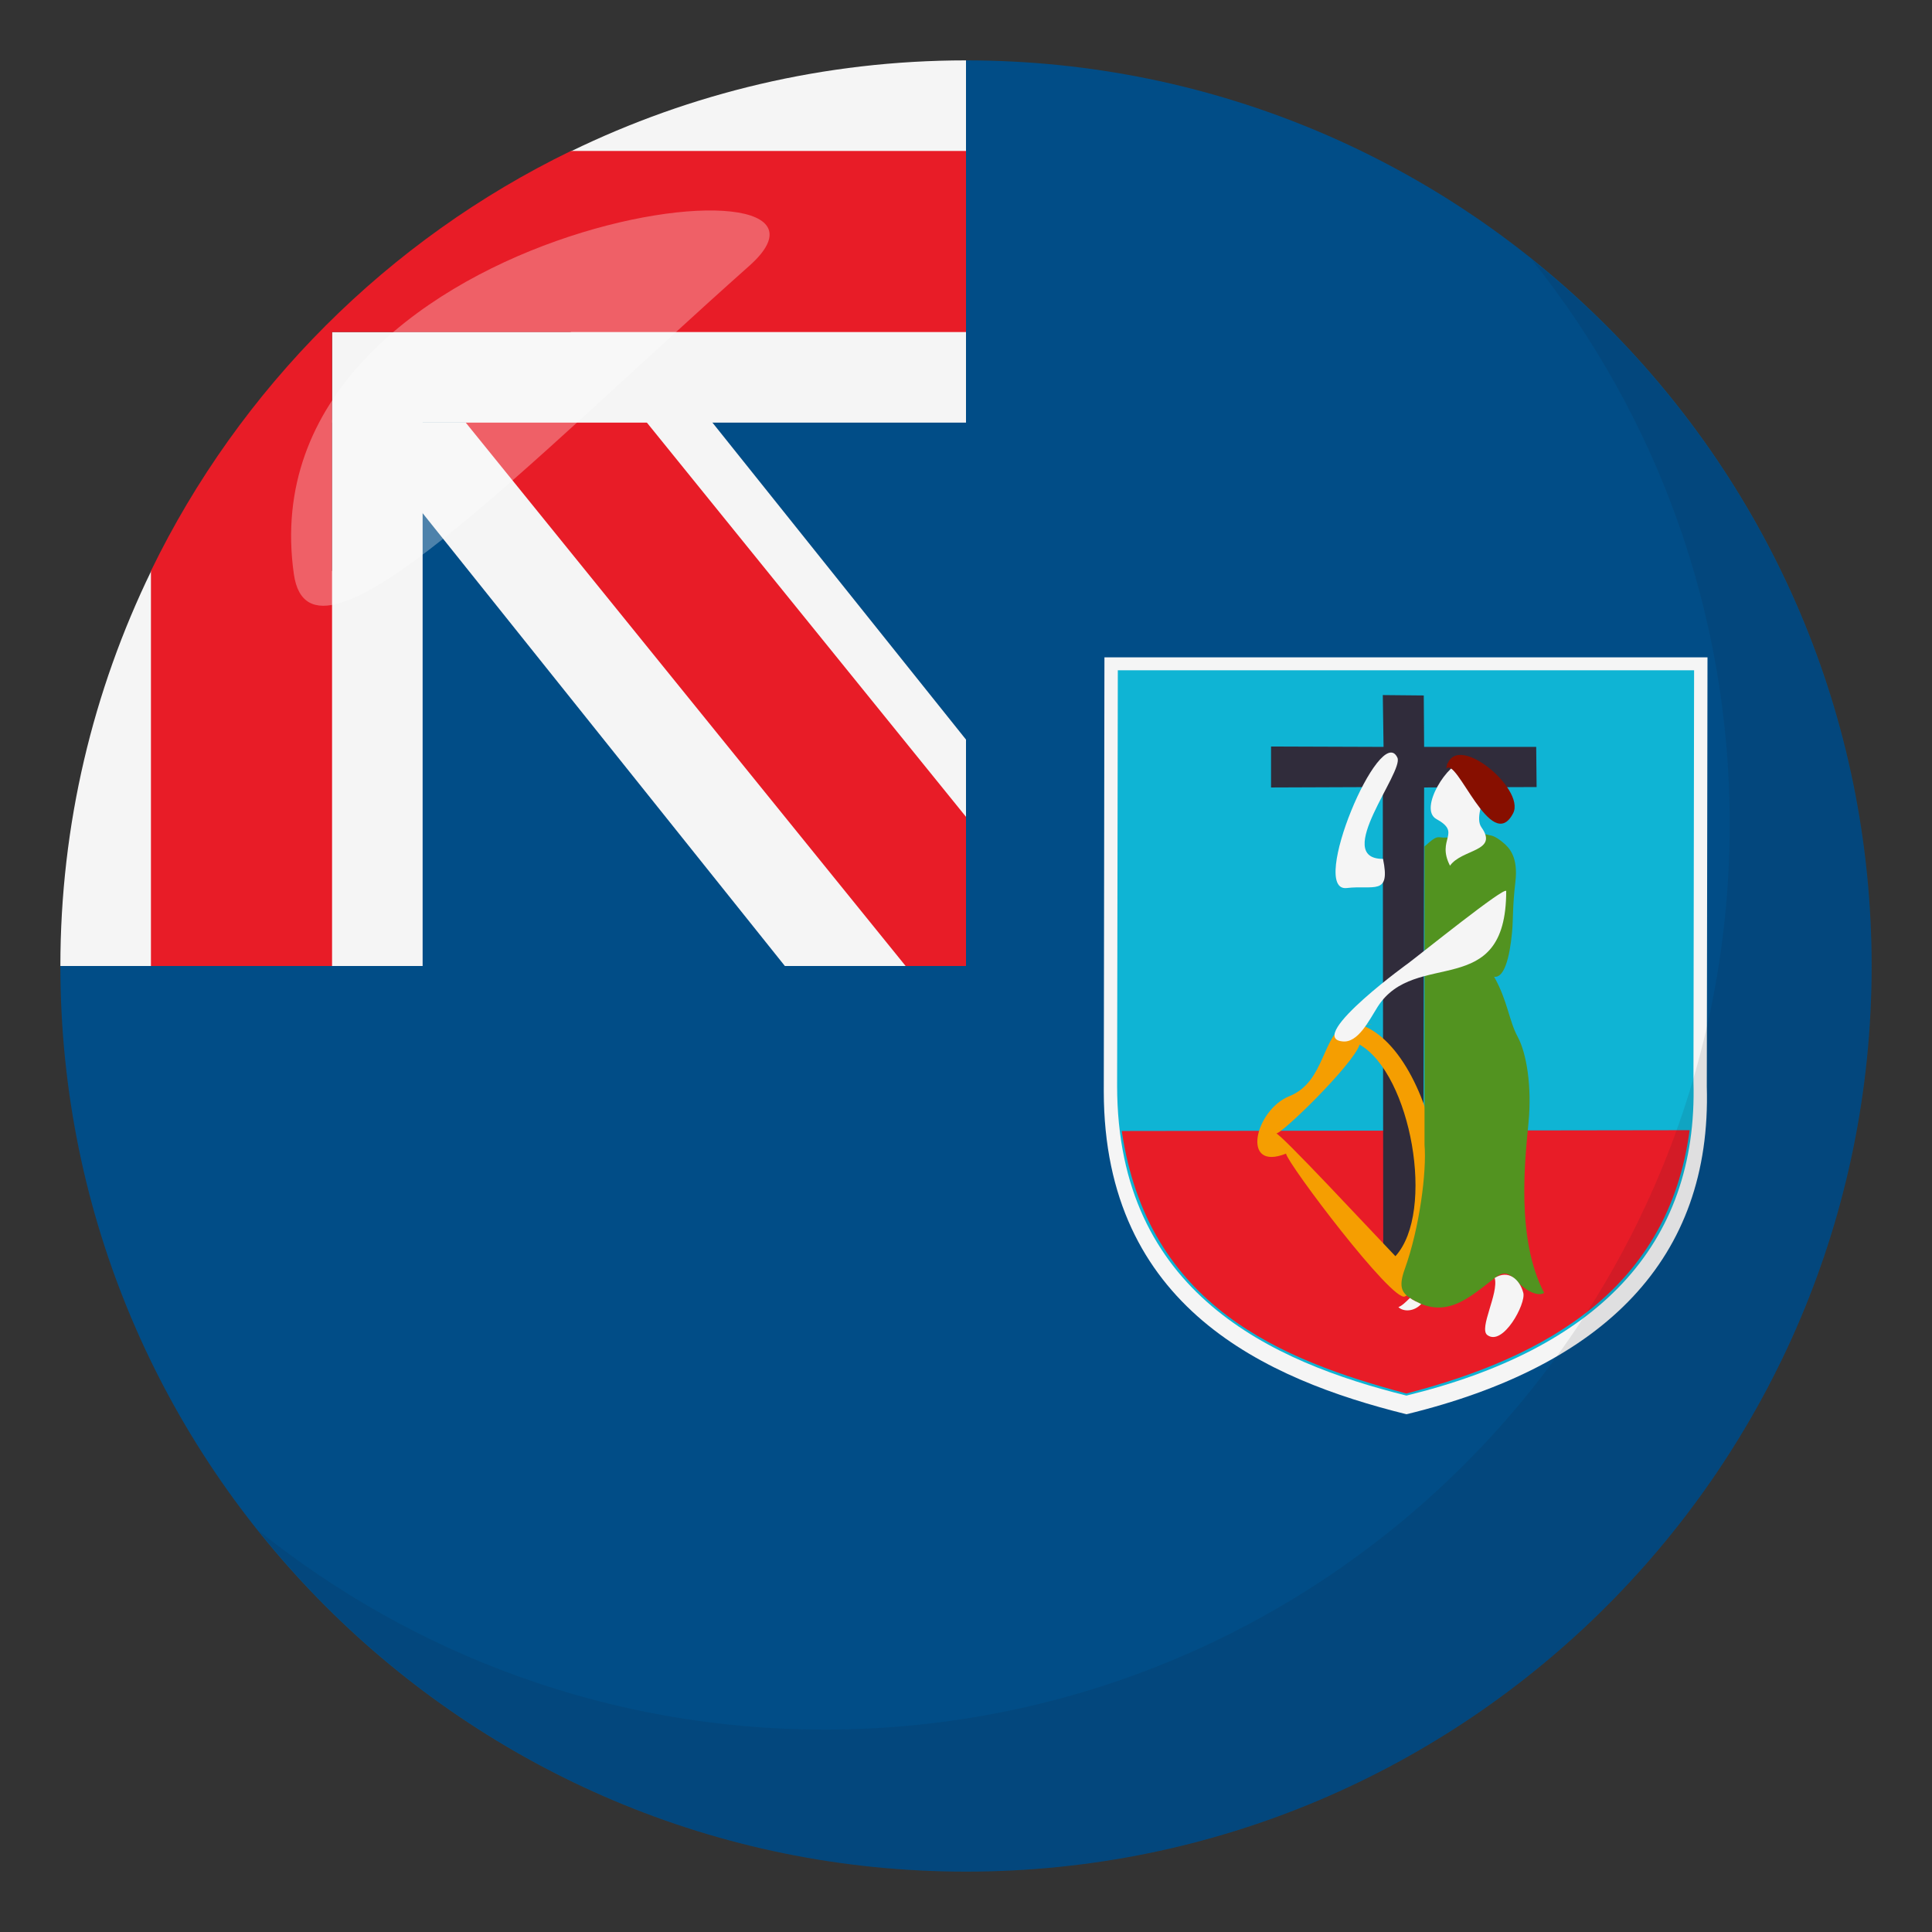 <?xml version="1.0" encoding="utf-8"?>
<!-- Generator: Adobe Illustrator 15.0.0, SVG Export Plug-In . SVG Version: 6.00 Build 0)  -->
<!DOCTYPE svg PUBLIC "-//W3C//DTD SVG 1.1//EN" "http://www.w3.org/Graphics/SVG/1.1/DTD/svg11.dtd">
<svg version="1.1" id="Layer_1" xmlns="http://www.w3.org/2000/svg" xmlns:xlink="http://www.w3.org/1999/xlink" x="0px" y="0px"
	 width="64px" height="64px" viewBox="0 0 64 64" enable-background="new 0 0 64 64" xml:space="preserve">
<rect x="0" y="0" width="64" height="64" fill="#333333" stroke="none"/>
<g>
	<g>
		<g>
			<g>
				<rect x="12" y="12" fill="#014D87" width="21" height="21"/>
			</g>
			<g>
				<polygon fill="#F5F5F5" points="18.913,8.14 18.913,14 11.6,14 26,32 32,32 32,24.5 				"/>
			</g>
			<g>
				<path fill="#014D87" d="M32,2v30H2c0,16.568,13.432,30,30,30s30-13.432,30-30S48.568,2,32,2z"/>
			</g>
			<g>
				<path fill="#F5F5F5" d="M11,18.912H5.01C3.088,22.869,2,27.306,2,32h12V13.912h-3V18.912z"/>
			</g>
			<g>
				<polygon fill="#E81C27" points="32,27.059 19.001,11 13,11 30,32 32,32 				"/>
			</g>
			<g>
				<path fill="#F5F5F5" d="M18.913,5.012V11H11v3h21V2C27.305,2,22.867,3.088,18.913,5.012z"/>
			</g>
			<g>
				<path fill="#E81C27" d="M32,5H18.913C12.857,7.94,7.939,12.857,5,18.912V32h6V11h21V5z"/>
			</g>
		</g>
	</g>
</g>
<path fill="#F5F5F5" d="M36.586,21.776h19.977l-0.023,14.215c0.166,5.714-3.395,9.26-9.949,10.858
	c-4.652-1.155-10.02-3.546-10.027-10.696L36.586,21.776L36.586,21.776z"/>
<path fill="#0FB4D4" d="M37.027,22.204h19.092l-0.021,13.622c0.158,5.476-3.246,8.873-9.508,10.405
	c-4.447-1.107-9.576-3.397-9.584-10.25l0.023-13.777H37.027z"/>
<g>
	<path fill="#E81C27" d="M37.16,37.466c0.859,5.821,5.301,7.589,9.428,8.696c4.664-1.212,8.689-3.496,9.383-8.723L37.16,37.466z"/>
</g>
<g>
	<polygon fill="#785647" points="55.971,37.439 55.971,37.439 55.973,37.439 	"/>
</g>
<polygon fill="#302C3B" points="45.832,24.742 45.807,23.025 47.164,23.038 47.176,24.742 50.889,24.742 50.902,26.072 
	47.176,26.086 47.146,41.781 45.822,41.789 45.807,26.072 42.105,26.086 42.105,24.729 "/>
<path fill="#F59E01" d="M44.689,33.862c-0.926,0.378-0.756,1.962-1.977,2.45c-1.135,0.454-1.625,2.509-0.111,1.903
	c0.055,0.338,3.539,4.955,3.941,4.731C48.953,41.582,47.477,34.139,44.689,33.862C44.637,33.884,46.406,34.032,44.689,33.862z
	 M46.225,41.613c-0.727-0.754-3.889-4.162-3.959-4.066c0.133,0.082,2.561-2.283,2.773-2.943
	C46.736,35.58,47.564,40.143,46.225,41.613C46.225,41.613,47.4,40.321,46.225,41.613z"/>
<g>
	<path fill="#529320" d="M50.635,37.176c0.113-1.188-0.066-2.287-0.357-2.825c-0.293-0.538-0.338-1.211-0.785-1.996
		c0.332,0.056,0.516-0.628,0.594-1.458c0.045-0.47,0.012-0.829,0.111-1.67c0.102-0.841-0.201-1.145-0.408-1.317
		c-0.207-0.174-0.342-0.23-0.443-0.241c-0.297-0.102-1.02-0.012-1.166,0.033s-0.344,0.057-0.49,0.034
		c-0.145-0.022-0.268,0.101-0.502,0.303l0,0v9.878c0.076,0.882-0.162,2.759-0.656,4.127c-0.197,0.547-0.111,0.762,0.158,0.941
		c1.174,0.784,1.973,0,2.824-0.65c0.279-0.212,0.426-0.224,0.764,0.135c0.336,0.358,0.717,0.471,0.873,0.358
		C50.209,41.033,50.523,38.365,50.635,37.176z"/>
</g>
<g>
	<g>
		<path fill="#F5F5F5" d="M47.58,27.13c0.859,0.472-0.008,0.654,0.453,1.547c0.395-0.558,1.615-0.463,1.043-1.269
			c-0.406-0.572,0.975-2.16-0.572-2.182C47.979,25.219,46.98,26.796,47.58,27.13C47.631,27.157,47.398,27.028,47.58,27.13z"/>
	</g>
	<g>
		<path fill="#F5F5F5" d="M44.613,29.417c0.898-0.105,1.457,0.268,1.201-0.965c-1.691,0,0.697-2.881,0.477-3.353
			C45.725,23.885,43.334,29.565,44.613,29.417C44.996,29.372,44.445,29.437,44.613,29.417z"/>
	</g>
	<g>
		<path fill="#F5F5F5" d="M49.895,29.518c-0.033-0.174-2.795,2.054-3.285,2.422c0.26-0.195-3.385,2.425-2.146,2.557
			c0.521,0.069,0.891-0.702,1.17-1.141C46.877,31.393,49.895,33.205,49.895,29.518C49.895,29.125,49.895,30.112,49.895,29.518z"/>
	</g>
	<g>
		<path fill="#F5F5F5" d="M50.461,42.827c-0.121-0.459-0.502-0.775-0.947-0.493c0.141,0.508-0.533,1.669-0.246,1.89
			C49.785,44.614,50.557,43.186,50.461,42.827C50.426,42.691,50.5,42.974,50.461,42.827z"/>
	</g>
	<g>
		<path fill="#F5F5F5" d="M46.324,43.299c0.156,0.156,0.51,0.162,0.756-0.102c-0.088-0.039-0.285-0.129-0.375-0.201
			C46.582,43.119,46.441,43.26,46.324,43.299z"/>
	</g>
</g>
<g>
	<path fill="#870F00" d="M47.91,25.47c0.211-1.365,2.639,0.648,2.215,1.469C49.4,28.34,48.242,25.012,47.91,25.47
		C47.973,25.072,47.967,25.392,47.91,25.47z"/>
</g>
<path opacity="0.1" fill="#1A1626" d="M50.736,8.592c4.098,5.129,6.563,11.621,6.563,18.701c0,16.568-13.428,30.002-29.994,30.002
	c-7.099,0-13.609-2.477-18.744-6.594C14.055,57.58,22.502,62,32.004,62c16.564,0,29.994-13.432,29.994-30
	C61.998,22.527,57.596,14.09,50.736,8.592z"/>
<path opacity="0.3" fill-rule="evenodd" clip-rule="evenodd" fill="#FFFFFF" d="M9.734,19.016c0.549,3.865,7.769-3.701,15.08-10.203
	C29.531,4.631,8.084,7.385,9.734,19.016z"/>
</svg>
